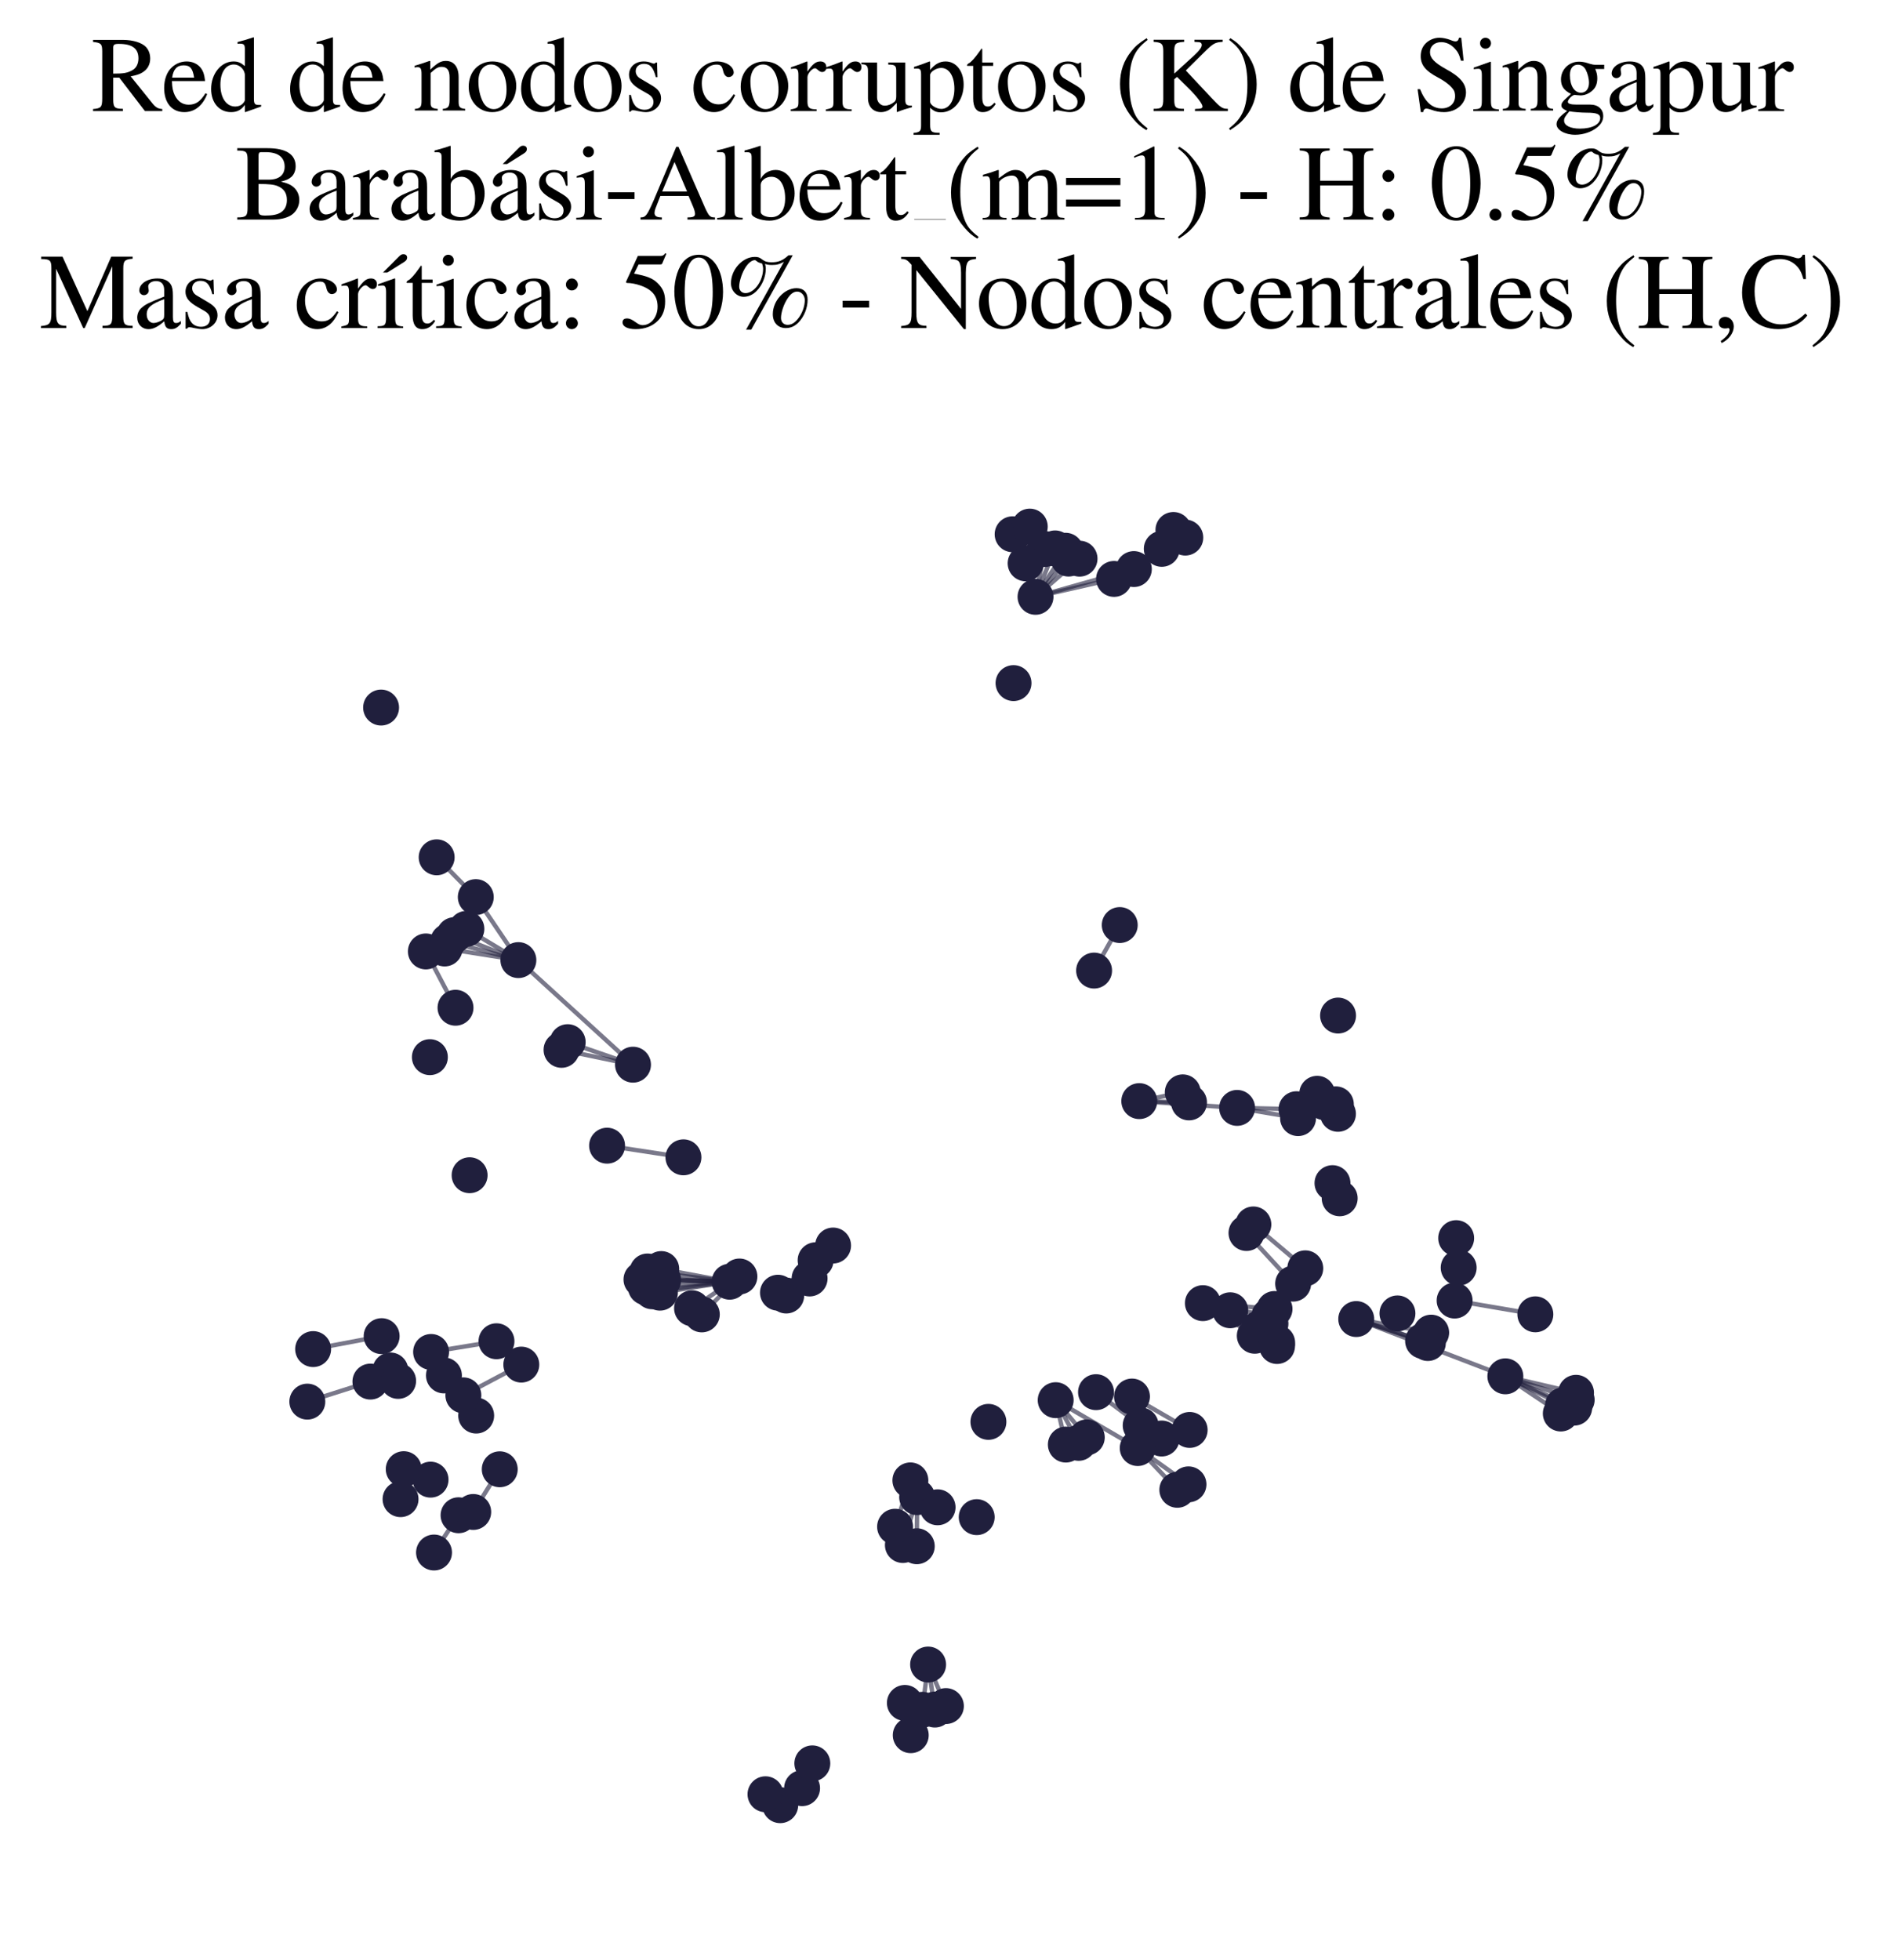 <?xml version="1.0" encoding="utf-8" standalone="no"?>
<!DOCTYPE svg PUBLIC "-//W3C//DTD SVG 1.1//EN"
  "http://www.w3.org/Graphics/SVG/1.1/DTD/svg11.dtd">
<svg xmlns:xlink="http://www.w3.org/1999/xlink" width="171.118pt" height="177.988pt" viewBox="0 0 171.118 177.988" xmlns="http://www.w3.org/2000/svg" version="1.1">
 <defs>
  <style type="text/css">*{stroke-linejoin: round; stroke-linecap: butt}</style>
 </defs>
 <g id="figure_1">
  <g id="patch_1">
   <path d="M 0 177.988 
L 171.118 177.988 
L 171.118 -0 
L 0 -0 
z
" style="fill: #ffffff"/>
  </g>
  <g id="axes_1">
   <g id="LineCollection_1">
    <path d="M 129.688 121.943 
L 123.184 119.766 
" clip-path="url(#pdc5bf1bde4)" style="fill: none; stroke: #201f3d; stroke-opacity: 0.6; stroke-width: 0.4"/>
    <path d="M 115.761 118.854 
L 109.253 118.322 
" clip-path="url(#pdc5bf1bde4)" style="fill: none; stroke: #201f3d; stroke-opacity: 0.6; stroke-width: 0.4"/>
    <path d="M 108.053 129.835 
L 102.813 126.801 
" clip-path="url(#pdc5bf1bde4)" style="fill: none; stroke: #201f3d; stroke-opacity: 0.6; stroke-width: 0.4"/>
    <path d="M 82.187 154.621 
L 82.721 157.552 
" clip-path="url(#pdc5bf1bde4)" style="fill: none; stroke: #201f3d; stroke-opacity: 0.6; stroke-width: 0.4"/>
    <path d="M 123.184 119.766 
L 129.989 121 
" clip-path="url(#pdc5bf1bde4)" style="fill: none; stroke: #201f3d; stroke-opacity: 0.6; stroke-width: 0.4"/>
    <path d="M 123.184 119.766 
L 136.727 124.967 
" clip-path="url(#pdc5bf1bde4)" style="fill: none; stroke: #201f3d; stroke-opacity: 0.6; stroke-width: 0.4"/>
    <path d="M 123.184 119.766 
L 129.254 121.753 
" clip-path="url(#pdc5bf1bde4)" style="fill: none; stroke: #201f3d; stroke-opacity: 0.6; stroke-width: 0.4"/>
    <path d="M 97.965 131.007 
L 95.884 127.132 
" clip-path="url(#pdc5bf1bde4)" style="fill: none; stroke: #201f3d; stroke-opacity: 0.6; stroke-width: 0.4"/>
    <path d="M 143.145 126.464 
L 136.727 124.967 
" clip-path="url(#pdc5bf1bde4)" style="fill: none; stroke: #201f3d; stroke-opacity: 0.6; stroke-width: 0.4"/>
    <path d="M 74.081 114.428 
L 71.41 117.631 
" clip-path="url(#pdc5bf1bde4)" style="fill: none; stroke: #201f3d; stroke-opacity: 0.6; stroke-width: 0.4"/>
    <path d="M 74.081 114.428 
L 70.66 117.374 
" clip-path="url(#pdc5bf1bde4)" style="fill: none; stroke: #201f3d; stroke-opacity: 0.6; stroke-width: 0.4"/>
    <path d="M 109.253 118.322 
L 113.968 121.284 
" clip-path="url(#pdc5bf1bde4)" style="fill: none; stroke: #201f3d; stroke-opacity: 0.6; stroke-width: 0.4"/>
    <path d="M 109.253 118.322 
L 114.385 120.616 
" clip-path="url(#pdc5bf1bde4)" style="fill: none; stroke: #201f3d; stroke-opacity: 0.6; stroke-width: 0.4"/>
    <path d="M 109.253 118.322 
L 115.393 120.186 
" clip-path="url(#pdc5bf1bde4)" style="fill: none; stroke: #201f3d; stroke-opacity: 0.6; stroke-width: 0.4"/>
    <path d="M 109.253 118.322 
L 115.29 119.495 
" clip-path="url(#pdc5bf1bde4)" style="fill: none; stroke: #201f3d; stroke-opacity: 0.6; stroke-width: 0.4"/>
    <path d="M 62.856 118.786 
L 67.16 115.903 
" clip-path="url(#pdc5bf1bde4)" style="fill: none; stroke: #201f3d; stroke-opacity: 0.6; stroke-width: 0.4"/>
    <path d="M 102.985 51.671 
L 94.053 54.191 
" clip-path="url(#pdc5bf1bde4)" style="fill: none; stroke: #201f3d; stroke-opacity: 0.6; stroke-width: 0.4"/>
    <path d="M 102.985 51.671 
L 107.658 48.811 
" clip-path="url(#pdc5bf1bde4)" style="fill: none; stroke: #201f3d; stroke-opacity: 0.6; stroke-width: 0.4"/>
    <path d="M 102.985 51.671 
L 106.579 48.12 
" clip-path="url(#pdc5bf1bde4)" style="fill: none; stroke: #201f3d; stroke-opacity: 0.6; stroke-width: 0.4"/>
    <path d="M 95.884 127.132 
L 98.709 130.509 
" clip-path="url(#pdc5bf1bde4)" style="fill: none; stroke: #201f3d; stroke-opacity: 0.6; stroke-width: 0.4"/>
    <path d="M 95.884 127.132 
L 103.336 131.481 
" clip-path="url(#pdc5bf1bde4)" style="fill: none; stroke: #201f3d; stroke-opacity: 0.6; stroke-width: 0.4"/>
    <path d="M 95.884 127.132 
L 96.807 131.164 
" clip-path="url(#pdc5bf1bde4)" style="fill: none; stroke: #201f3d; stroke-opacity: 0.6; stroke-width: 0.4"/>
    <path d="M 67.16 115.903 
L 63.744 119.343 
" clip-path="url(#pdc5bf1bde4)" style="fill: none; stroke: #201f3d; stroke-opacity: 0.6; stroke-width: 0.4"/>
    <path d="M 66.273 116.376 
L 59.94 117.37 
" clip-path="url(#pdc5bf1bde4)" style="fill: none; stroke: #201f3d; stroke-opacity: 0.6; stroke-width: 0.4"/>
    <path d="M 66.273 116.376 
L 58.263 116.176 
" clip-path="url(#pdc5bf1bde4)" style="fill: none; stroke: #201f3d; stroke-opacity: 0.6; stroke-width: 0.4"/>
    <path d="M 66.273 116.376 
L 60.234 116.228 
" clip-path="url(#pdc5bf1bde4)" style="fill: none; stroke: #201f3d; stroke-opacity: 0.6; stroke-width: 0.4"/>
    <path d="M 66.273 116.376 
L 60.06 115.227 
" clip-path="url(#pdc5bf1bde4)" style="fill: none; stroke: #201f3d; stroke-opacity: 0.6; stroke-width: 0.4"/>
    <path d="M 66.273 116.376 
L 59.235 117.245 
" clip-path="url(#pdc5bf1bde4)" style="fill: none; stroke: #201f3d; stroke-opacity: 0.6; stroke-width: 0.4"/>
    <path d="M 66.273 116.376 
L 59.219 116.096 
" clip-path="url(#pdc5bf1bde4)" style="fill: none; stroke: #201f3d; stroke-opacity: 0.6; stroke-width: 0.4"/>
    <path d="M 66.273 116.376 
L 58.813 115.446 
" clip-path="url(#pdc5bf1bde4)" style="fill: none; stroke: #201f3d; stroke-opacity: 0.6; stroke-width: 0.4"/>
    <path d="M 66.273 116.376 
L 58.666 116.882 
" clip-path="url(#pdc5bf1bde4)" style="fill: none; stroke: #201f3d; stroke-opacity: 0.6; stroke-width: 0.4"/>
    <path d="M 57.494 96.67 
L 51.002 95.324 
" clip-path="url(#pdc5bf1bde4)" style="fill: none; stroke: #201f3d; stroke-opacity: 0.6; stroke-width: 0.4"/>
    <path d="M 57.494 96.67 
L 51.561 94.626 
" clip-path="url(#pdc5bf1bde4)" style="fill: none; stroke: #201f3d; stroke-opacity: 0.6; stroke-width: 0.4"/>
    <path d="M 57.494 96.67 
L 47.083 87.175 
" clip-path="url(#pdc5bf1bde4)" style="fill: none; stroke: #201f3d; stroke-opacity: 0.6; stroke-width: 0.4"/>
    <path d="M 43.214 81.455 
L 47.083 87.175 
" clip-path="url(#pdc5bf1bde4)" style="fill: none; stroke: #201f3d; stroke-opacity: 0.6; stroke-width: 0.4"/>
    <path d="M 43.214 81.455 
L 39.66 77.841 
" clip-path="url(#pdc5bf1bde4)" style="fill: none; stroke: #201f3d; stroke-opacity: 0.6; stroke-width: 0.4"/>
    <path d="M 94.053 54.191 
L 94.898 49.852 
" clip-path="url(#pdc5bf1bde4)" style="fill: none; stroke: #201f3d; stroke-opacity: 0.6; stroke-width: 0.4"/>
    <path d="M 94.053 54.191 
L 98.052 50.725 
" clip-path="url(#pdc5bf1bde4)" style="fill: none; stroke: #201f3d; stroke-opacity: 0.6; stroke-width: 0.4"/>
    <path d="M 94.053 54.191 
L 93.155 51.148 
" clip-path="url(#pdc5bf1bde4)" style="fill: none; stroke: #201f3d; stroke-opacity: 0.6; stroke-width: 0.4"/>
    <path d="M 94.053 54.191 
L 97.051 50.718 
" clip-path="url(#pdc5bf1bde4)" style="fill: none; stroke: #201f3d; stroke-opacity: 0.6; stroke-width: 0.4"/>
    <path d="M 94.053 54.191 
L 96.78 50.006 
" clip-path="url(#pdc5bf1bde4)" style="fill: none; stroke: #201f3d; stroke-opacity: 0.6; stroke-width: 0.4"/>
    <path d="M 94.053 54.191 
L 101.185 52.565 
" clip-path="url(#pdc5bf1bde4)" style="fill: none; stroke: #201f3d; stroke-opacity: 0.6; stroke-width: 0.4"/>
    <path d="M 94.053 54.191 
L 95.829 49.793 
" clip-path="url(#pdc5bf1bde4)" style="fill: none; stroke: #201f3d; stroke-opacity: 0.6; stroke-width: 0.4"/>
    <path d="M 41.268 84.91 
L 47.083 87.175 
" clip-path="url(#pdc5bf1bde4)" style="fill: none; stroke: #201f3d; stroke-opacity: 0.6; stroke-width: 0.4"/>
    <path d="M 117.759 100.714 
L 112.363 100.595 
" clip-path="url(#pdc5bf1bde4)" style="fill: none; stroke: #201f3d; stroke-opacity: 0.6; stroke-width: 0.4"/>
    <path d="M 47.349 123.902 
L 42.087 126.694 
" clip-path="url(#pdc5bf1bde4)" style="fill: none; stroke: #201f3d; stroke-opacity: 0.6; stroke-width: 0.4"/>
    <path d="M 115.99 122.214 
L 111.737 118.968 
" clip-path="url(#pdc5bf1bde4)" style="fill: none; stroke: #201f3d; stroke-opacity: 0.6; stroke-width: 0.4"/>
    <path d="M 93.531 47.815 
L 93.155 51.148 
" clip-path="url(#pdc5bf1bde4)" style="fill: none; stroke: #201f3d; stroke-opacity: 0.6; stroke-width: 0.4"/>
    <path d="M 113.839 111.176 
L 118.554 115.161 
" clip-path="url(#pdc5bf1bde4)" style="fill: none; stroke: #201f3d; stroke-opacity: 0.6; stroke-width: 0.4"/>
    <path d="M 82.006 140.283 
L 83.301 135.935 
" clip-path="url(#pdc5bf1bde4)" style="fill: none; stroke: #201f3d; stroke-opacity: 0.6; stroke-width: 0.4"/>
    <path d="M 75.667 113.091 
L 73.533 116.083 
" clip-path="url(#pdc5bf1bde4)" style="fill: none; stroke: #201f3d; stroke-opacity: 0.6; stroke-width: 0.4"/>
    <path d="M 113.214 111.953 
L 117.453 116.551 
" clip-path="url(#pdc5bf1bde4)" style="fill: none; stroke: #201f3d; stroke-opacity: 0.6; stroke-width: 0.4"/>
    <path d="M 101.185 52.565 
L 105.521 49.833 
" clip-path="url(#pdc5bf1bde4)" style="fill: none; stroke: #201f3d; stroke-opacity: 0.6; stroke-width: 0.4"/>
    <path d="M 111.737 118.968 
L 116.003 121.921 
" clip-path="url(#pdc5bf1bde4)" style="fill: none; stroke: #201f3d; stroke-opacity: 0.6; stroke-width: 0.4"/>
    <path d="M 85.913 154.907 
L 84.297 151.135 
" clip-path="url(#pdc5bf1bde4)" style="fill: none; stroke: #201f3d; stroke-opacity: 0.6; stroke-width: 0.4"/>
    <path d="M 33.644 125.445 
L 27.914 127.264 
" clip-path="url(#pdc5bf1bde4)" style="fill: none; stroke: #201f3d; stroke-opacity: 0.6; stroke-width: 0.4"/>
    <path d="M 142.982 127.81 
L 136.727 124.967 
" clip-path="url(#pdc5bf1bde4)" style="fill: none; stroke: #201f3d; stroke-opacity: 0.6; stroke-width: 0.4"/>
    <path d="M 103.604 129.425 
L 99.547 126.405 
" clip-path="url(#pdc5bf1bde4)" style="fill: none; stroke: #201f3d; stroke-opacity: 0.6; stroke-width: 0.4"/>
    <path d="M 143.204 127.104 
L 136.727 124.967 
" clip-path="url(#pdc5bf1bde4)" style="fill: none; stroke: #201f3d; stroke-opacity: 0.6; stroke-width: 0.4"/>
    <path d="M 82.687 134.416 
L 81.298 138.623 
" clip-path="url(#pdc5bf1bde4)" style="fill: none; stroke: #201f3d; stroke-opacity: 0.6; stroke-width: 0.4"/>
    <path d="M 99.374 88.126 
L 101.704 83.992 
" clip-path="url(#pdc5bf1bde4)" style="fill: none; stroke: #201f3d; stroke-opacity: 0.6; stroke-width: 0.4"/>
    <path d="M 72.851 162.361 
L 73.782 160.109 
" clip-path="url(#pdc5bf1bde4)" style="fill: none; stroke: #201f3d; stroke-opacity: 0.6; stroke-width: 0.4"/>
    <path d="M 93.155 51.148 
L 91.974 48.51 
" clip-path="url(#pdc5bf1bde4)" style="fill: none; stroke: #201f3d; stroke-opacity: 0.6; stroke-width: 0.4"/>
    <path d="M 41.649 137.581 
L 39.422 140.965 
" clip-path="url(#pdc5bf1bde4)" style="fill: none; stroke: #201f3d; stroke-opacity: 0.6; stroke-width: 0.4"/>
    <path d="M 132.119 118.086 
L 139.451 119.337 
" clip-path="url(#pdc5bf1bde4)" style="fill: none; stroke: #201f3d; stroke-opacity: 0.6; stroke-width: 0.4"/>
    <path d="M 83.772 155.245 
L 84.297 151.135 
" clip-path="url(#pdc5bf1bde4)" style="fill: none; stroke: #201f3d; stroke-opacity: 0.6; stroke-width: 0.4"/>
    <path d="M 83.268 140.394 
L 83.301 135.935 
" clip-path="url(#pdc5bf1bde4)" style="fill: none; stroke: #201f3d; stroke-opacity: 0.6; stroke-width: 0.4"/>
    <path d="M 106.933 135.269 
L 103.336 131.481 
" clip-path="url(#pdc5bf1bde4)" style="fill: none; stroke: #201f3d; stroke-opacity: 0.6; stroke-width: 0.4"/>
    <path d="M 42.982 137.283 
L 45.391 133.407 
" clip-path="url(#pdc5bf1bde4)" style="fill: none; stroke: #201f3d; stroke-opacity: 0.6; stroke-width: 0.4"/>
    <path d="M 103.478 99.979 
L 112.363 100.595 
" clip-path="url(#pdc5bf1bde4)" style="fill: none; stroke: #201f3d; stroke-opacity: 0.6; stroke-width: 0.4"/>
    <path d="M 103.478 99.979 
L 107.996 100.097 
" clip-path="url(#pdc5bf1bde4)" style="fill: none; stroke: #201f3d; stroke-opacity: 0.6; stroke-width: 0.4"/>
    <path d="M 103.478 99.979 
L 107.427 99.183 
" clip-path="url(#pdc5bf1bde4)" style="fill: none; stroke: #201f3d; stroke-opacity: 0.6; stroke-width: 0.4"/>
    <path d="M 112.363 100.595 
L 117.898 101.522 
" clip-path="url(#pdc5bf1bde4)" style="fill: none; stroke: #201f3d; stroke-opacity: 0.6; stroke-width: 0.4"/>
    <path d="M 84.911 155.224 
L 84.297 151.135 
" clip-path="url(#pdc5bf1bde4)" style="fill: none; stroke: #201f3d; stroke-opacity: 0.6; stroke-width: 0.4"/>
    <path d="M 40.711 85.482 
L 47.083 87.175 
" clip-path="url(#pdc5bf1bde4)" style="fill: none; stroke: #201f3d; stroke-opacity: 0.6; stroke-width: 0.4"/>
    <path d="M 141.763 128.343 
L 136.727 124.967 
" clip-path="url(#pdc5bf1bde4)" style="fill: none; stroke: #201f3d; stroke-opacity: 0.6; stroke-width: 0.4"/>
    <path d="M 39.155 122.755 
L 45.094 121.782 
" clip-path="url(#pdc5bf1bde4)" style="fill: none; stroke: #201f3d; stroke-opacity: 0.6; stroke-width: 0.4"/>
    <path d="M 40.385 86.118 
L 47.083 87.175 
" clip-path="url(#pdc5bf1bde4)" style="fill: none; stroke: #201f3d; stroke-opacity: 0.6; stroke-width: 0.4"/>
    <path d="M 55.139 104.024 
L 62.075 105.082 
" clip-path="url(#pdc5bf1bde4)" style="fill: none; stroke: #201f3d; stroke-opacity: 0.6; stroke-width: 0.4"/>
    <path d="M 136.727 124.967 
L 141.965 127.605 
" clip-path="url(#pdc5bf1bde4)" style="fill: none; stroke: #201f3d; stroke-opacity: 0.6; stroke-width: 0.4"/>
    <path d="M 107.946 134.776 
L 103.336 131.481 
" clip-path="url(#pdc5bf1bde4)" style="fill: none; stroke: #201f3d; stroke-opacity: 0.6; stroke-width: 0.4"/>
    <path d="M 34.663 121.319 
L 28.441 122.494 
" clip-path="url(#pdc5bf1bde4)" style="fill: none; stroke: #201f3d; stroke-opacity: 0.6; stroke-width: 0.4"/>
    <path d="M 41.373 91.5 
L 38.679 86.388 
" clip-path="url(#pdc5bf1bde4)" style="fill: none; stroke: #201f3d; stroke-opacity: 0.6; stroke-width: 0.4"/>
    <path d="M 42.361 84.339 
L 47.083 87.175 
" clip-path="url(#pdc5bf1bde4)" style="fill: none; stroke: #201f3d; stroke-opacity: 0.6; stroke-width: 0.4"/>
   </g>
   <g id="PathCollection_1">
    <defs>
     <path id="m8bf65fa597" d="M 0 1.581 
C 0.419 1.581 0.822 1.415 1.118 1.118 
C 1.415 0.822 1.581 0.419 1.581 0 
C 1.581 -0.419 1.415 -0.822 1.118 -1.118 
C 0.822 -1.415 0.419 -1.581 0 -1.581 
C -0.419 -1.581 -0.822 -1.415 -1.118 -1.118 
C -1.415 -0.822 -1.581 -0.419 -1.581 0 
C -1.581 0.419 -1.415 0.822 -1.118 1.118 
C -0.822 1.415 -0.419 1.581 0 1.581 
z
" style="stroke: #201f3d; stroke-width: 0.1"/>
    </defs>
    <g clip-path="url(#pdc5bf1bde4)">
     <use xlink:href="#m8bf65fa597" x="103.604" y="129.425" style="fill: #201f3d; stroke: #201f3d; stroke-width: 0.1"/>
     <use xlink:href="#m8bf65fa597" x="107.427" y="99.183" style="fill: #201f3d; stroke: #201f3d; stroke-width: 0.1"/>
     <use xlink:href="#m8bf65fa597" x="142.982" y="127.81" style="fill: #201f3d; stroke: #201f3d; stroke-width: 0.1"/>
     <use xlink:href="#m8bf65fa597" x="112.363" y="100.595" style="fill: #201f3d; stroke: #201f3d; stroke-width: 0.1"/>
     <use xlink:href="#m8bf65fa597" x="40.321" y="124.885" style="fill: #201f3d; stroke: #201f3d; stroke-width: 0.1"/>
     <use xlink:href="#m8bf65fa597" x="113.214" y="111.953" style="fill: #201f3d; stroke: #201f3d; stroke-width: 0.1"/>
     <use xlink:href="#m8bf65fa597" x="43.25" y="128.531" style="fill: #201f3d; stroke: #201f3d; stroke-width: 0.1"/>
     <use xlink:href="#m8bf65fa597" x="141.965" y="127.605" style="fill: #201f3d; stroke: #201f3d; stroke-width: 0.1"/>
     <use xlink:href="#m8bf65fa597" x="94.898" y="49.852" style="fill: #201f3d; stroke: #201f3d; stroke-width: 0.1"/>
     <use xlink:href="#m8bf65fa597" x="121.025" y="107.426" style="fill: #201f3d; stroke: #201f3d; stroke-width: 0.1"/>
     <use xlink:href="#m8bf65fa597" x="82.187" y="154.621" style="fill: #201f3d; stroke: #201f3d; stroke-width: 0.1"/>
     <use xlink:href="#m8bf65fa597" x="83.268" y="140.394" style="fill: #201f3d; stroke: #201f3d; stroke-width: 0.1"/>
     <use xlink:href="#m8bf65fa597" x="106.579" y="48.12" style="fill: #201f3d; stroke: #201f3d; stroke-width: 0.1"/>
     <use xlink:href="#m8bf65fa597" x="121.532" y="92.21" style="fill: #201f3d; stroke: #201f3d; stroke-width: 0.1"/>
     <use xlink:href="#m8bf65fa597" x="82.721" y="157.552" style="fill: #201f3d; stroke: #201f3d; stroke-width: 0.1"/>
     <use xlink:href="#m8bf65fa597" x="83.301" y="135.935" style="fill: #201f3d; stroke: #201f3d; stroke-width: 0.1"/>
     <use xlink:href="#m8bf65fa597" x="143.145" y="126.464" style="fill: #201f3d; stroke: #201f3d; stroke-width: 0.1"/>
     <use xlink:href="#m8bf65fa597" x="47.083" y="87.175" style="fill: #201f3d; stroke: #201f3d; stroke-width: 0.1"/>
     <use xlink:href="#m8bf65fa597" x="35.456" y="124.435" style="fill: #201f3d; stroke: #201f3d; stroke-width: 0.1"/>
     <use xlink:href="#m8bf65fa597" x="59.235" y="117.245" style="fill: #201f3d; stroke: #201f3d; stroke-width: 0.1"/>
     <use xlink:href="#m8bf65fa597" x="60.06" y="115.227" style="fill: #201f3d; stroke: #201f3d; stroke-width: 0.1"/>
     <use xlink:href="#m8bf65fa597" x="132.487" y="115.101" style="fill: #201f3d; stroke: #201f3d; stroke-width: 0.1"/>
     <use xlink:href="#m8bf65fa597" x="92.056" y="62.023" style="fill: #201f3d; stroke: #201f3d; stroke-width: 0.1"/>
     <use xlink:href="#m8bf65fa597" x="82.687" y="134.416" style="fill: #201f3d; stroke: #201f3d; stroke-width: 0.1"/>
     <use xlink:href="#m8bf65fa597" x="89.775" y="129.101" style="fill: #201f3d; stroke: #201f3d; stroke-width: 0.1"/>
     <use xlink:href="#m8bf65fa597" x="143.204" y="127.104" style="fill: #201f3d; stroke: #201f3d; stroke-width: 0.1"/>
     <use xlink:href="#m8bf65fa597" x="39.422" y="140.965" style="fill: #201f3d; stroke: #201f3d; stroke-width: 0.1"/>
     <use xlink:href="#m8bf65fa597" x="63.744" y="119.343" style="fill: #201f3d; stroke: #201f3d; stroke-width: 0.1"/>
     <use xlink:href="#m8bf65fa597" x="74.081" y="114.428" style="fill: #201f3d; stroke: #201f3d; stroke-width: 0.1"/>
     <use xlink:href="#m8bf65fa597" x="71.41" y="117.631" style="fill: #201f3d; stroke: #201f3d; stroke-width: 0.1"/>
     <use xlink:href="#m8bf65fa597" x="28.441" y="122.494" style="fill: #201f3d; stroke: #201f3d; stroke-width: 0.1"/>
     <use xlink:href="#m8bf65fa597" x="40.385" y="86.118" style="fill: #201f3d; stroke: #201f3d; stroke-width: 0.1"/>
     <use xlink:href="#m8bf65fa597" x="91.974" y="48.51" style="fill: #201f3d; stroke: #201f3d; stroke-width: 0.1"/>
     <use xlink:href="#m8bf65fa597" x="141.763" y="128.343" style="fill: #201f3d; stroke: #201f3d; stroke-width: 0.1"/>
     <use xlink:href="#m8bf65fa597" x="132.119" y="118.086" style="fill: #201f3d; stroke: #201f3d; stroke-width: 0.1"/>
     <use xlink:href="#m8bf65fa597" x="96.807" y="131.164" style="fill: #201f3d; stroke: #201f3d; stroke-width: 0.1"/>
     <use xlink:href="#m8bf65fa597" x="42.653" y="106.708" style="fill: #201f3d; stroke: #201f3d; stroke-width: 0.1"/>
     <use xlink:href="#m8bf65fa597" x="107.946" y="134.776" style="fill: #201f3d; stroke: #201f3d; stroke-width: 0.1"/>
     <use xlink:href="#m8bf65fa597" x="33.644" y="125.445" style="fill: #201f3d; stroke: #201f3d; stroke-width: 0.1"/>
     <use xlink:href="#m8bf65fa597" x="42.087" y="126.694" style="fill: #201f3d; stroke: #201f3d; stroke-width: 0.1"/>
     <use xlink:href="#m8bf65fa597" x="121.68" y="108.802" style="fill: #201f3d; stroke: #201f3d; stroke-width: 0.1"/>
     <use xlink:href="#m8bf65fa597" x="93.531" y="47.815" style="fill: #201f3d; stroke: #201f3d; stroke-width: 0.1"/>
     <use xlink:href="#m8bf65fa597" x="70.866" y="163.907" style="fill: #201f3d; stroke: #201f3d; stroke-width: 0.1"/>
     <use xlink:href="#m8bf65fa597" x="58.666" y="116.882" style="fill: #201f3d; stroke: #201f3d; stroke-width: 0.1"/>
     <use xlink:href="#m8bf65fa597" x="84.911" y="155.224" style="fill: #201f3d; stroke: #201f3d; stroke-width: 0.1"/>
     <use xlink:href="#m8bf65fa597" x="121.523" y="101.133" style="fill: #201f3d; stroke: #201f3d; stroke-width: 0.1"/>
     <use xlink:href="#m8bf65fa597" x="118.554" y="115.161" style="fill: #201f3d; stroke: #201f3d; stroke-width: 0.1"/>
     <use xlink:href="#m8bf65fa597" x="45.391" y="133.407" style="fill: #201f3d; stroke: #201f3d; stroke-width: 0.1"/>
     <use xlink:href="#m8bf65fa597" x="121.333" y="100.272" style="fill: #201f3d; stroke: #201f3d; stroke-width: 0.1"/>
     <use xlink:href="#m8bf65fa597" x="38.679" y="86.388" style="fill: #201f3d; stroke: #201f3d; stroke-width: 0.1"/>
     <use xlink:href="#m8bf65fa597" x="96.78" y="50.006" style="fill: #201f3d; stroke: #201f3d; stroke-width: 0.1"/>
     <use xlink:href="#m8bf65fa597" x="72.851" y="162.361" style="fill: #201f3d; stroke: #201f3d; stroke-width: 0.1"/>
     <use xlink:href="#m8bf65fa597" x="58.263" y="116.176" style="fill: #201f3d; stroke: #201f3d; stroke-width: 0.1"/>
     <use xlink:href="#m8bf65fa597" x="119.637" y="99.312" style="fill: #201f3d; stroke: #201f3d; stroke-width: 0.1"/>
     <use xlink:href="#m8bf65fa597" x="95.829" y="49.793" style="fill: #201f3d; stroke: #201f3d; stroke-width: 0.1"/>
     <use xlink:href="#m8bf65fa597" x="97.965" y="131.007" style="fill: #201f3d; stroke: #201f3d; stroke-width: 0.1"/>
     <use xlink:href="#m8bf65fa597" x="75.667" y="113.091" style="fill: #201f3d; stroke: #201f3d; stroke-width: 0.1"/>
     <use xlink:href="#m8bf65fa597" x="84.297" y="151.135" style="fill: #201f3d; stroke: #201f3d; stroke-width: 0.1"/>
     <use xlink:href="#m8bf65fa597" x="136.727" y="124.967" style="fill: #201f3d; stroke: #201f3d; stroke-width: 0.1"/>
     <use xlink:href="#m8bf65fa597" x="99.374" y="88.126" style="fill: #201f3d; stroke: #201f3d; stroke-width: 0.1"/>
     <use xlink:href="#m8bf65fa597" x="67.16" y="115.903" style="fill: #201f3d; stroke: #201f3d; stroke-width: 0.1"/>
     <use xlink:href="#m8bf65fa597" x="41.649" y="137.581" style="fill: #201f3d; stroke: #201f3d; stroke-width: 0.1"/>
     <use xlink:href="#m8bf65fa597" x="111.737" y="118.968" style="fill: #201f3d; stroke: #201f3d; stroke-width: 0.1"/>
     <use xlink:href="#m8bf65fa597" x="69.527" y="162.914" style="fill: #201f3d; stroke: #201f3d; stroke-width: 0.1"/>
     <use xlink:href="#m8bf65fa597" x="103.478" y="99.979" style="fill: #201f3d; stroke: #201f3d; stroke-width: 0.1"/>
     <use xlink:href="#m8bf65fa597" x="98.052" y="50.725" style="fill: #201f3d; stroke: #201f3d; stroke-width: 0.1"/>
     <use xlink:href="#m8bf65fa597" x="42.982" y="137.283" style="fill: #201f3d; stroke: #201f3d; stroke-width: 0.1"/>
     <use xlink:href="#m8bf65fa597" x="117.759" y="100.714" style="fill: #201f3d; stroke: #201f3d; stroke-width: 0.1"/>
     <use xlink:href="#m8bf65fa597" x="40.711" y="85.482" style="fill: #201f3d; stroke: #201f3d; stroke-width: 0.1"/>
     <use xlink:href="#m8bf65fa597" x="129.989" y="121" style="fill: #201f3d; stroke: #201f3d; stroke-width: 0.1"/>
     <use xlink:href="#m8bf65fa597" x="132.259" y="112.42" style="fill: #201f3d; stroke: #201f3d; stroke-width: 0.1"/>
     <use xlink:href="#m8bf65fa597" x="39.155" y="122.755" style="fill: #201f3d; stroke: #201f3d; stroke-width: 0.1"/>
     <use xlink:href="#m8bf65fa597" x="95.884" y="127.132" style="fill: #201f3d; stroke: #201f3d; stroke-width: 0.1"/>
     <use xlink:href="#m8bf65fa597" x="62.075" y="105.082" style="fill: #201f3d; stroke: #201f3d; stroke-width: 0.1"/>
     <use xlink:href="#m8bf65fa597" x="139.451" y="119.337" style="fill: #201f3d; stroke: #201f3d; stroke-width: 0.1"/>
     <use xlink:href="#m8bf65fa597" x="97.051" y="50.718" style="fill: #201f3d; stroke: #201f3d; stroke-width: 0.1"/>
     <use xlink:href="#m8bf65fa597" x="117.453" y="116.551" style="fill: #201f3d; stroke: #201f3d; stroke-width: 0.1"/>
     <use xlink:href="#m8bf65fa597" x="115.761" y="118.854" style="fill: #201f3d; stroke: #201f3d; stroke-width: 0.1"/>
     <use xlink:href="#m8bf65fa597" x="83.772" y="155.245" style="fill: #201f3d; stroke: #201f3d; stroke-width: 0.1"/>
     <use xlink:href="#m8bf65fa597" x="41.373" y="91.5" style="fill: #201f3d; stroke: #201f3d; stroke-width: 0.1"/>
     <use xlink:href="#m8bf65fa597" x="39.044" y="95.987" style="fill: #201f3d; stroke: #201f3d; stroke-width: 0.1"/>
     <use xlink:href="#m8bf65fa597" x="115.99" y="122.214" style="fill: #201f3d; stroke: #201f3d; stroke-width: 0.1"/>
     <use xlink:href="#m8bf65fa597" x="102.813" y="126.801" style="fill: #201f3d; stroke: #201f3d; stroke-width: 0.1"/>
     <use xlink:href="#m8bf65fa597" x="41.268" y="84.91" style="fill: #201f3d; stroke: #201f3d; stroke-width: 0.1"/>
     <use xlink:href="#m8bf65fa597" x="82.006" y="140.283" style="fill: #201f3d; stroke: #201f3d; stroke-width: 0.1"/>
     <use xlink:href="#m8bf65fa597" x="39.66" y="77.841" style="fill: #201f3d; stroke: #201f3d; stroke-width: 0.1"/>
     <use xlink:href="#m8bf65fa597" x="39.106" y="134.348" style="fill: #201f3d; stroke: #201f3d; stroke-width: 0.1"/>
     <use xlink:href="#m8bf65fa597" x="85.913" y="154.907" style="fill: #201f3d; stroke: #201f3d; stroke-width: 0.1"/>
     <use xlink:href="#m8bf65fa597" x="109.253" y="118.322" style="fill: #201f3d; stroke: #201f3d; stroke-width: 0.1"/>
     <use xlink:href="#m8bf65fa597" x="62.856" y="118.786" style="fill: #201f3d; stroke: #201f3d; stroke-width: 0.1"/>
     <use xlink:href="#m8bf65fa597" x="101.704" y="83.992" style="fill: #201f3d; stroke: #201f3d; stroke-width: 0.1"/>
     <use xlink:href="#m8bf65fa597" x="114.385" y="120.616" style="fill: #201f3d; stroke: #201f3d; stroke-width: 0.1"/>
     <use xlink:href="#m8bf65fa597" x="113.968" y="121.284" style="fill: #201f3d; stroke: #201f3d; stroke-width: 0.1"/>
     <use xlink:href="#m8bf65fa597" x="105.521" y="49.833" style="fill: #201f3d; stroke: #201f3d; stroke-width: 0.1"/>
     <use xlink:href="#m8bf65fa597" x="70.66" y="117.374" style="fill: #201f3d; stroke: #201f3d; stroke-width: 0.1"/>
     <use xlink:href="#m8bf65fa597" x="51.561" y="94.626" style="fill: #201f3d; stroke: #201f3d; stroke-width: 0.1"/>
     <use xlink:href="#m8bf65fa597" x="106.933" y="135.269" style="fill: #201f3d; stroke: #201f3d; stroke-width: 0.1"/>
     <use xlink:href="#m8bf65fa597" x="59.94" y="117.37" style="fill: #201f3d; stroke: #201f3d; stroke-width: 0.1"/>
     <use xlink:href="#m8bf65fa597" x="129.254" y="121.753" style="fill: #201f3d; stroke: #201f3d; stroke-width: 0.1"/>
     <use xlink:href="#m8bf65fa597" x="36.161" y="125.383" style="fill: #201f3d; stroke: #201f3d; stroke-width: 0.1"/>
     <use xlink:href="#m8bf65fa597" x="34.614" y="64.244" style="fill: #201f3d; stroke: #201f3d; stroke-width: 0.1"/>
     <use xlink:href="#m8bf65fa597" x="81.298" y="138.623" style="fill: #201f3d; stroke: #201f3d; stroke-width: 0.1"/>
     <use xlink:href="#m8bf65fa597" x="51.002" y="95.324" style="fill: #201f3d; stroke: #201f3d; stroke-width: 0.1"/>
     <use xlink:href="#m8bf65fa597" x="88.711" y="137.753" style="fill: #201f3d; stroke: #201f3d; stroke-width: 0.1"/>
     <use xlink:href="#m8bf65fa597" x="102.985" y="51.671" style="fill: #201f3d; stroke: #201f3d; stroke-width: 0.1"/>
     <use xlink:href="#m8bf65fa597" x="117.898" y="101.522" style="fill: #201f3d; stroke: #201f3d; stroke-width: 0.1"/>
     <use xlink:href="#m8bf65fa597" x="42.361" y="84.339" style="fill: #201f3d; stroke: #201f3d; stroke-width: 0.1"/>
     <use xlink:href="#m8bf65fa597" x="73.533" y="116.083" style="fill: #201f3d; stroke: #201f3d; stroke-width: 0.1"/>
     <use xlink:href="#m8bf65fa597" x="55.139" y="104.024" style="fill: #201f3d; stroke: #201f3d; stroke-width: 0.1"/>
     <use xlink:href="#m8bf65fa597" x="105.509" y="130.611" style="fill: #201f3d; stroke: #201f3d; stroke-width: 0.1"/>
     <use xlink:href="#m8bf65fa597" x="108.053" y="129.835" style="fill: #201f3d; stroke: #201f3d; stroke-width: 0.1"/>
     <use xlink:href="#m8bf65fa597" x="115.393" y="120.186" style="fill: #201f3d; stroke: #201f3d; stroke-width: 0.1"/>
     <use xlink:href="#m8bf65fa597" x="107.658" y="48.811" style="fill: #201f3d; stroke: #201f3d; stroke-width: 0.1"/>
     <use xlink:href="#m8bf65fa597" x="101.185" y="52.565" style="fill: #201f3d; stroke: #201f3d; stroke-width: 0.1"/>
     <use xlink:href="#m8bf65fa597" x="99.547" y="126.405" style="fill: #201f3d; stroke: #201f3d; stroke-width: 0.1"/>
     <use xlink:href="#m8bf65fa597" x="47.349" y="123.902" style="fill: #201f3d; stroke: #201f3d; stroke-width: 0.1"/>
     <use xlink:href="#m8bf65fa597" x="57.494" y="96.67" style="fill: #201f3d; stroke: #201f3d; stroke-width: 0.1"/>
     <use xlink:href="#m8bf65fa597" x="107.996" y="100.097" style="fill: #201f3d; stroke: #201f3d; stroke-width: 0.1"/>
     <use xlink:href="#m8bf65fa597" x="129.688" y="121.943" style="fill: #201f3d; stroke: #201f3d; stroke-width: 0.1"/>
     <use xlink:href="#m8bf65fa597" x="66.273" y="116.376" style="fill: #201f3d; stroke: #201f3d; stroke-width: 0.1"/>
     <use xlink:href="#m8bf65fa597" x="98.709" y="130.509" style="fill: #201f3d; stroke: #201f3d; stroke-width: 0.1"/>
     <use xlink:href="#m8bf65fa597" x="85.158" y="136.858" style="fill: #201f3d; stroke: #201f3d; stroke-width: 0.1"/>
     <use xlink:href="#m8bf65fa597" x="126.926" y="119.256" style="fill: #201f3d; stroke: #201f3d; stroke-width: 0.1"/>
     <use xlink:href="#m8bf65fa597" x="116.003" y="121.921" style="fill: #201f3d; stroke: #201f3d; stroke-width: 0.1"/>
     <use xlink:href="#m8bf65fa597" x="115.29" y="119.495" style="fill: #201f3d; stroke: #201f3d; stroke-width: 0.1"/>
     <use xlink:href="#m8bf65fa597" x="94.053" y="54.191" style="fill: #201f3d; stroke: #201f3d; stroke-width: 0.1"/>
     <use xlink:href="#m8bf65fa597" x="45.094" y="121.782" style="fill: #201f3d; stroke: #201f3d; stroke-width: 0.1"/>
     <use xlink:href="#m8bf65fa597" x="36.381" y="136.119" style="fill: #201f3d; stroke: #201f3d; stroke-width: 0.1"/>
     <use xlink:href="#m8bf65fa597" x="43.214" y="81.455" style="fill: #201f3d; stroke: #201f3d; stroke-width: 0.1"/>
     <use xlink:href="#m8bf65fa597" x="123.184" y="119.766" style="fill: #201f3d; stroke: #201f3d; stroke-width: 0.1"/>
     <use xlink:href="#m8bf65fa597" x="113.839" y="111.176" style="fill: #201f3d; stroke: #201f3d; stroke-width: 0.1"/>
     <use xlink:href="#m8bf65fa597" x="36.67" y="133.397" style="fill: #201f3d; stroke: #201f3d; stroke-width: 0.1"/>
     <use xlink:href="#m8bf65fa597" x="93.155" y="51.148" style="fill: #201f3d; stroke: #201f3d; stroke-width: 0.1"/>
     <use xlink:href="#m8bf65fa597" x="34.663" y="121.319" style="fill: #201f3d; stroke: #201f3d; stroke-width: 0.1"/>
     <use xlink:href="#m8bf65fa597" x="60.234" y="116.228" style="fill: #201f3d; stroke: #201f3d; stroke-width: 0.1"/>
     <use xlink:href="#m8bf65fa597" x="103.336" y="131.481" style="fill: #201f3d; stroke: #201f3d; stroke-width: 0.1"/>
     <use xlink:href="#m8bf65fa597" x="59.219" y="116.096" style="fill: #201f3d; stroke: #201f3d; stroke-width: 0.1"/>
     <use xlink:href="#m8bf65fa597" x="73.782" y="160.109" style="fill: #201f3d; stroke: #201f3d; stroke-width: 0.1"/>
     <use xlink:href="#m8bf65fa597" x="120.29" y="100.072" style="fill: #201f3d; stroke: #201f3d; stroke-width: 0.1"/>
     <use xlink:href="#m8bf65fa597" x="58.813" y="115.446" style="fill: #201f3d; stroke: #201f3d; stroke-width: 0.1"/>
     <use xlink:href="#m8bf65fa597" x="27.914" y="127.264" style="fill: #201f3d; stroke: #201f3d; stroke-width: 0.1"/>
    </g>
   </g>
   <g id="text_1">
    <!-- Red de nodos corruptos (K) de Singapur -->
    <g transform="translate(8.286 10.084) scale(0.096 -0.096)">
     <defs>
      <path id="NimbusRomNo9L-Regu-52" d="M 4218 121 
C 3974 140 3846 205 3661 424 
L 2342 2061 
C 2771 2143 2963 2219 3174 2388 
C 3379 2553 3501 2818 3501 3113 
C 3501 3385 3418 3618 3251 3801 
C 3008 4059 2477 4224 1875 4224 
L 109 4224 
L 109 4102 
C 589 4051 653 3981 653 3528 
L 653 765 
C 653 236 589 159 109 121 
L 109 0 
L 1882 0 
L 1882 134 
C 1389 134 1306 219 1306 692 
L 1306 1984 
L 1664 1984 
L 3187 0 
L 4218 0 
L 4218 121 
z
M 1306 3762 
C 1306 3937 1376 3987 1632 3987 
C 2432 3987 2803 3716 2803 3123 
C 2803 2807 2669 2542 2438 2423 
C 2144 2258 1920 2221 1306 2221 
L 1306 3762 
z
" transform="scale(0.016)"/>
      <path id="NimbusRomNo9L-Regu-65" d="M 2611 1053 
C 2304 564 2029 378 1619 378 
C 1254 378 979 564 794 930 
C 678 1174 634 1386 621 1779 
L 2592 1779 
C 2541 2193 2477 2377 2317 2581 
C 2125 2811 1830 2944 1498 2944 
C 1178 2944 877 2829 634 2611 
C 333 2349 160 1894 160 1370 
C 160 486 621 -64 1357 -64 
C 1965 -64 2445 315 2714 1008 
L 2611 1053 
z
M 634 1984 
C 704 2479 922 2714 1312 2714 
C 1702 2714 1856 2535 1939 1984 
L 634 1984 
z
" transform="scale(0.016)"/>
      <path id="NimbusRomNo9L-Regu-64" d="M 2202 -64 
L 3142 269 
L 3142 365 
C 3027 365 3014 365 2995 365 
C 2765 365 2714 435 2714 731 
L 2714 4364 
L 2682 4377 
C 2374 4268 2150 4204 1741 4096 
L 1741 3994 
C 1792 4000 1830 4000 1882 4000 
C 2118 4000 2176 3936 2176 3672 
L 2176 2669 
C 1933 2874 1760 2944 1504 2944 
C 768 2944 173 2221 173 1312 
C 173 493 653 -64 1357 -64 
C 1715 -64 1958 64 2176 365 
L 2176 -45 
L 2202 -64 
z
M 2176 653 
C 2176 608 2131 531 2067 461 
C 1952 333 1792 269 1606 269 
C 1075 269 723 781 723 1568 
C 723 2291 1037 2765 1523 2765 
C 1862 2765 2176 2464 2176 2125 
L 2176 653 
z
" transform="scale(0.016)"/>
      <path id="NimbusRomNo9L-Regu-6e" d="M 102 2579 
C 141 2598 205 2605 275 2605 
C 454 2605 512 2509 512 2195 
L 512 608 
C 512 243 442 154 115 128 
L 115 32 
L 1472 32 
L 1472 128 
C 1146 154 1050 230 1050 461 
L 1050 2259 
C 1357 2547 1498 2624 1709 2624 
C 2022 2624 2176 2426 2176 2003 
L 2176 666 
C 2176 262 2093 154 1773 128 
L 1773 32 
L 3104 32 
L 3104 128 
C 2790 160 2714 237 2714 550 
L 2714 2016 
C 2714 2618 2432 2976 1958 2976 
C 1664 2976 1466 2867 1030 2458 
L 1030 2963 
L 986 2976 
C 672 2861 454 2790 102 2688 
L 102 2579 
z
" transform="scale(0.016)"/>
      <path id="NimbusRomNo9L-Regu-6f" d="M 1600 2944 
C 768 2944 186 2330 186 1446 
C 186 582 781 -64 1587 -64 
C 2394 -64 3008 614 3008 1498 
C 3008 2336 2419 2944 1600 2944 
z
M 1517 2765 
C 2054 2765 2432 2150 2432 1274 
C 2432 550 2144 115 1664 115 
C 1414 115 1178 269 1043 525 
C 864 858 762 1306 762 1760 
C 762 2368 1062 2765 1517 2765 
z
" transform="scale(0.016)"/>
      <path id="NimbusRomNo9L-Regu-73" d="M 2016 2010 
L 1990 2880 
L 1920 2880 
L 1907 2867 
C 1850 2822 1843 2816 1818 2816 
C 1779 2816 1715 2829 1645 2861 
C 1504 2915 1363 2944 1197 2944 
C 691 2944 326 2616 326 2154 
C 326 1796 531 1539 1075 1231 
L 1446 1020 
C 1670 892 1779 737 1779 539 
C 1779 256 1574 77 1248 77 
C 1030 77 832 159 710 298 
C 576 455 518 600 435 960 
L 333 960 
L 333 -39 
L 416 -39 
C 461 33 486 48 563 48 
C 621 48 710 35 858 -2 
C 1037 -39 1210 -64 1325 -64 
C 1818 -64 2227 308 2227 757 
C 2227 1077 2074 1289 1690 1520 
L 998 1930 
C 819 2033 723 2194 723 2367 
C 723 2624 922 2803 1216 2803 
C 1581 2803 1773 2583 1920 2010 
L 2016 2010 
z
" transform="scale(0.016)"/>
      <path id="NimbusRomNo9L-Regu-63" d="M 2547 998 
C 2240 550 2010 397 1645 397 
C 1062 397 653 909 653 1645 
C 653 2304 1005 2758 1523 2758 
C 1754 2758 1837 2688 1901 2451 
L 1939 2310 
C 1990 2131 2106 2016 2240 2016 
C 2406 2016 2547 2138 2547 2285 
C 2547 2643 2099 2944 1562 2944 
C 1248 2944 922 2816 659 2586 
C 339 2304 160 1869 160 1363 
C 160 531 666 -64 1376 -64 
C 1664 -64 1920 38 2150 237 
C 2323 390 2445 563 2637 941 
L 2547 998 
z
" transform="scale(0.016)"/>
      <path id="NimbusRomNo9L-Regu-72" d="M 45 2496 
C 134 2515 192 2522 269 2522 
C 429 2522 486 2419 486 2138 
L 486 538 
C 486 218 442 173 32 96 
L 32 0 
L 1568 0 
L 1568 102 
C 1133 102 1024 199 1024 565 
L 1024 2013 
C 1024 2219 1299 2541 1472 2541 
C 1510 2541 1568 2509 1638 2445 
C 1741 2355 1811 2317 1894 2317 
C 2048 2317 2144 2426 2144 2605 
C 2144 2816 2010 2944 1792 2944 
C 1523 2944 1338 2797 1024 2343 
L 1024 2931 
L 992 2944 
C 653 2803 422 2721 45 2599 
L 45 2496 
z
" transform="scale(0.016)"/>
      <path id="NimbusRomNo9L-Regu-75" d="M 3066 320 
L 3034 320 
C 2739 320 2669 390 2669 685 
L 2669 2880 
L 1658 2880 
L 1658 2758 
C 2054 2758 2131 2694 2131 2375 
L 2131 875 
C 2131 697 2099 607 2010 537 
C 1837 397 1638 320 1446 320 
C 1197 320 992 537 992 805 
L 992 2880 
L 58 2880 
L 58 2778 
C 365 2778 454 2682 454 2387 
L 454 770 
C 454 263 762 -64 1229 -64 
C 1466 -64 1715 38 1888 211 
L 2163 486 
L 2163 -45 
L 2189 -58 
C 2509 70 2739 141 3066 230 
L 3066 320 
z
" transform="scale(0.016)"/>
      <path id="NimbusRomNo9L-Regu-70" d="M 58 2516 
C 115 2522 160 2522 218 2522 
C 435 2522 480 2458 480 2155 
L 480 -855 
C 480 -1189 410 -1261 32 -1299 
L 32 -1408 
L 1581 -1408 
L 1581 -1293 
C 1101 -1293 1018 -1222 1018 -816 
L 1018 199 
C 1242 -13 1395 -77 1664 -77 
C 2419 -77 3008 643 3008 1575 
C 3008 2372 2560 2944 1939 2944 
C 1581 2944 1299 2784 1018 2438 
L 1018 2931 
L 979 2944 
C 634 2810 410 2726 58 2618 
L 58 2516 
z
M 1018 2136 
C 1018 2329 1376 2560 1670 2560 
C 2144 2560 2458 2071 2458 1324 
C 2458 611 2144 128 1683 128 
C 1382 128 1018 359 1018 552 
L 1018 2136 
z
" transform="scale(0.016)"/>
      <path id="NimbusRomNo9L-Regu-74" d="M 1632 2880 
L 986 2880 
L 986 3622 
C 986 3686 979 3706 941 3706 
C 896 3648 858 3590 813 3526 
C 570 3174 294 2867 192 2841 
C 122 2794 83 2748 83 2715 
C 83 2695 90 2682 109 2682 
L 448 2682 
L 448 751 
C 448 212 640 -64 1018 -64 
C 1331 -64 1574 90 1786 423 
L 1702 493 
C 1568 333 1459 269 1318 269 
C 1082 269 986 443 986 847 
L 986 2682 
L 1632 2682 
L 1632 2880 
z
" transform="scale(0.016)"/>
      <path id="NimbusRomNo9L-Regu-28" d="M 1888 4326 
C 1414 4019 1222 3853 986 3558 
C 531 3002 307 2362 307 1613 
C 307 800 544 173 1107 -480 
C 1370 -787 1536 -928 1869 -1133 
L 1946 -1030 
C 1434 -627 1254 -403 1082 77 
C 928 506 858 992 858 1632 
C 858 2304 941 2829 1114 3226 
C 1293 3622 1485 3853 1946 4224 
L 1888 4326 
z
" transform="scale(0.016)"/>
      <path id="NimbusRomNo9L-Regu-4b" d="M 2643 4109 
C 2720 4096 2784 4096 2810 4096 
C 3002 4096 3078 4045 3078 3917 
C 3078 3775 2931 3583 2579 3257 
L 1446 2224 
L 1446 3534 
C 1446 4000 1517 4071 2035 4109 
L 2035 4231 
L 218 4231 
L 218 4109 
C 717 4071 794 3988 794 3531 
L 794 750 
C 794 217 723 134 218 134 
L 218 0 
L 2022 0 
L 2022 134 
C 1523 134 1446 211 1446 683 
L 1446 1891 
L 1613 2026 
L 2291 1355 
C 2778 876 3123 422 3123 269 
C 3123 179 3034 134 2854 134 
C 2822 134 2752 134 2675 121 
L 2675 0 
L 4627 0 
L 4627 134 
C 4294 134 4205 198 3622 816 
L 2131 2409 
L 3347 3611 
C 3782 4026 3885 4077 4320 4109 
L 4320 4231 
L 2643 4231 
L 2643 4109 
z
" transform="scale(0.016)"/>
      <path id="NimbusRomNo9L-Regu-29" d="M 243 -1133 
C 717 -826 909 -659 1146 -365 
C 1600 192 1824 832 1824 1581 
C 1824 2400 1587 3021 1024 3674 
C 762 3981 595 4122 262 4326 
L 186 4224 
C 698 3821 870 3597 1050 3117 
C 1203 2688 1274 2202 1274 1562 
C 1274 896 1190 365 1018 -26 
C 838 -429 646 -659 186 -1030 
L 243 -1133 
z
" transform="scale(0.016)"/>
      <path id="NimbusRomNo9L-Regu-53" d="M 2861 4352 
L 2726 4352 
C 2701 4205 2630 4135 2522 4135 
C 2458 4135 2349 4160 2240 4212 
C 2003 4301 1766 4352 1562 4352 
C 1286 4352 1005 4244 794 4058 
C 570 3859 454 3590 454 3256 
C 454 2743 736 2385 1453 2006 
C 1914 1763 2246 1499 2406 1256 
C 2464 1173 2496 1038 2496 884 
C 2496 454 2176 160 1709 160 
C 1139 160 736 513 416 1296 
L 269 1296 
L 461 -64 
L 602 -64 
C 608 57 685 147 781 147 
C 851 147 960 122 1082 79 
C 1325 -14 1581 -64 1837 -64 
C 2573 -64 3142 442 3142 1101 
C 3142 1626 2790 2042 1946 2496 
C 1274 2868 1005 3149 1005 3495 
C 1005 3847 1274 4090 1670 4090 
C 1958 4090 2227 3968 2451 3738 
C 2650 3533 2739 3367 2842 2989 
L 3002 2989 
L 2861 4352 
z
" transform="scale(0.016)"/>
      <path id="NimbusRomNo9L-Regu-69" d="M 1120 2929 
L 128 2579 
L 128 2484 
L 179 2490 
C 256 2502 339 2509 397 2509 
C 550 2509 608 2406 608 2125 
L 608 640 
C 608 179 544 109 102 109 
L 102 0 
L 1619 0 
L 1619 96 
C 1197 128 1146 191 1146 650 
L 1146 2910 
L 1120 2929 
z
M 819 4352 
C 646 4352 499 4205 499 4026 
C 499 3847 640 3699 819 3699 
C 1005 3699 1152 3840 1152 4026 
C 1152 4205 1005 4352 819 4352 
z
" transform="scale(0.016)"/>
      <path id="NimbusRomNo9L-Regu-67" d="M 3008 2496 
L 3008 2746 
L 2515 2746 
C 2387 2746 2291 2763 2163 2802 
L 2022 2847 
C 1850 2903 1677 2931 1510 2931 
C 915 2931 442 2467 442 1881 
C 442 1476 614 1230 1037 1018 
C 915 906 800 799 762 768 
C 550 588 467 463 467 338 
C 467 206 544 131 806 6 
C 352 -329 179 -543 179 -781 
C 179 -1124 678 -1408 1286 -1408 
C 1766 -1408 2266 -1238 2598 -962 
C 2842 -759 2950 -548 2950 -299 
C 2950 108 2650 384 2176 384 
L 1350 384 
C 1011 384 851 443 851 548 
C 851 678 1062 908 1235 960 
C 1293 953 1338 947 1357 947 
C 1478 934 1562 928 1600 928 
C 1837 928 2093 1026 2291 1203 
C 2502 1387 2598 1617 2598 1945 
C 2598 2135 2566 2286 2477 2496 
L 3008 2496 
z
M 941 -13 
C 1152 -58 1664 -96 1978 -96 
C 2560 -96 2771 -180 2771 -414 
C 2771 -791 2285 -1043 1562 -1043 
C 998 -1043 627 -855 627 -570 
C 627 -420 672 -336 941 -13 
z
M 973 2145 
C 973 2526 1152 2752 1446 2752 
C 1645 2752 1811 2642 1914 2449 
C 2029 2223 2106 1927 2106 1675 
C 2106 1314 1920 1088 1626 1088 
C 1242 1088 973 1507 973 2126 
L 973 2145 
z
" transform="scale(0.016)"/>
      <path id="NimbusRomNo9L-Regu-61" d="M 2829 423 
C 2720 333 2643 301 2547 301 
C 2400 301 2355 390 2355 672 
L 2355 1920 
C 2355 2253 2323 2438 2227 2592 
C 2086 2822 1811 2944 1434 2944 
C 832 2944 358 2630 358 2227 
C 358 2080 486 1952 634 1952 
C 787 1952 922 2080 922 2221 
C 922 2246 915 2278 909 2323 
C 896 2381 890 2432 890 2477 
C 890 2650 1094 2790 1350 2790 
C 1664 2790 1837 2605 1837 2259 
L 1837 1869 
C 851 1472 742 1421 467 1178 
C 326 1050 237 832 237 621 
C 237 218 518 -64 909 -64 
C 1190 -64 1453 70 1843 403 
C 1875 70 1990 -64 2253 -64 
C 2470 -64 2605 13 2829 256 
L 2829 423 
z
M 1837 783 
C 1837 584 1805 526 1670 449 
C 1517 359 1338 301 1203 301 
C 979 301 800 520 800 796 
L 800 822 
C 800 1201 1062 1433 1837 1715 
L 1837 783 
z
" transform="scale(0.016)"/>
     </defs>
     <use xlink:href="#NimbusRomNo9L-Regu-52" transform="scale(0.996)"/>
     <use xlink:href="#NimbusRomNo9L-Regu-65" transform="translate(66.45 0) scale(0.996)"/>
     <use xlink:href="#NimbusRomNo9L-Regu-64" transform="translate(110.684 0) scale(0.996)"/>
     <use xlink:href="#NimbusRomNo9L-Regu-64" transform="translate(185.403 0) scale(0.996)"/>
     <use xlink:href="#NimbusRomNo9L-Regu-65" transform="translate(235.217 0) scale(0.996)"/>
     <use xlink:href="#NimbusRomNo9L-Regu-6e" transform="translate(304.357 0) scale(0.996)"/>
     <use xlink:href="#NimbusRomNo9L-Regu-6f" transform="translate(354.17 0) scale(0.996)"/>
     <use xlink:href="#NimbusRomNo9L-Regu-64" transform="translate(403.983 0) scale(0.996)"/>
     <use xlink:href="#NimbusRomNo9L-Regu-6f" transform="translate(453.796 0) scale(0.996)"/>
     <use xlink:href="#NimbusRomNo9L-Regu-73" transform="translate(503.61 0) scale(0.996)"/>
     <use xlink:href="#NimbusRomNo9L-Regu-63" transform="translate(567.27 0) scale(0.996)"/>
     <use xlink:href="#NimbusRomNo9L-Regu-6f" transform="translate(611.503 0) scale(0.996)"/>
     <use xlink:href="#NimbusRomNo9L-Regu-72" transform="translate(661.317 0) scale(0.996)"/>
     <use xlink:href="#NimbusRomNo9L-Regu-72" transform="translate(694.492 0) scale(0.996)"/>
     <use xlink:href="#NimbusRomNo9L-Regu-75" transform="translate(727.667 0) scale(0.996)"/>
     <use xlink:href="#NimbusRomNo9L-Regu-70" transform="translate(777.48 0) scale(0.996)"/>
     <use xlink:href="#NimbusRomNo9L-Regu-74" transform="translate(827.294 0) scale(0.996)"/>
     <use xlink:href="#NimbusRomNo9L-Regu-6f" transform="translate(854.989 0) scale(0.996)"/>
     <use xlink:href="#NimbusRomNo9L-Regu-73" transform="translate(904.802 0) scale(0.996)"/>
     <use xlink:href="#NimbusRomNo9L-Regu-28" transform="translate(968.462 0) scale(0.996)"/>
     <use xlink:href="#NimbusRomNo9L-Regu-4b" transform="translate(1001.637 0) scale(0.996)"/>
     <use xlink:href="#NimbusRomNo9L-Regu-29" transform="translate(1073.567 0) scale(0.996)"/>
     <use xlink:href="#NimbusRomNo9L-Regu-64" transform="translate(1131.649 0) scale(0.996)"/>
     <use xlink:href="#NimbusRomNo9L-Regu-65" transform="translate(1181.462 0) scale(0.996)"/>
     <use xlink:href="#NimbusRomNo9L-Regu-53" transform="translate(1250.603 0) scale(0.996)"/>
     <use xlink:href="#NimbusRomNo9L-Regu-69" transform="translate(1305.994 0) scale(0.996)"/>
     <use xlink:href="#NimbusRomNo9L-Regu-6e" transform="translate(1333.689 0) scale(0.996)"/>
     <use xlink:href="#NimbusRomNo9L-Regu-67" transform="translate(1383.503 0) scale(0.996)"/>
     <use xlink:href="#NimbusRomNo9L-Regu-61" transform="translate(1432.818 0) scale(0.996)"/>
     <use xlink:href="#NimbusRomNo9L-Regu-70" transform="translate(1477.052 0) scale(0.996)"/>
     <use xlink:href="#NimbusRomNo9L-Regu-75" transform="translate(1526.865 0) scale(0.996)"/>
     <use xlink:href="#NimbusRomNo9L-Regu-72" transform="translate(1576.678 0) scale(0.996)"/>
    </g>
    <!-- Barabási-Albert_(m=1) - H: 0.5\%  -->
    <g transform="translate(21.379 19.936) scale(0.096 -0.096)">
     <defs>
      <path id="NimbusRomNo9L-Regu-42" d="M 109 4237 
L 109 4096 
C 646 4096 723 4026 723 3548 
L 723 689 
C 723 212 640 128 109 128 
L 109 0 
L 2246 0 
C 2746 0 3200 136 3437 356 
C 3667 564 3795 855 3795 1165 
C 3795 1451 3680 1710 3482 1897 
C 3290 2072 3117 2150 2701 2253 
C 3034 2335 3168 2398 3322 2531 
C 3482 2671 3578 2903 3578 3163 
C 3578 3871 3008 4237 1901 4237 
L 109 4237 
z
M 1376 2112 
C 1997 2112 2291 2080 2522 1982 
C 2886 1827 3059 1568 3059 1159 
C 3059 809 2925 555 2669 406 
C 2464 290 2202 238 1779 238 
C 1466 238 1376 296 1376 504 
L 1376 2112 
z
M 1376 2368 
L 1376 3812 
C 1376 3944 1421 4001 1517 4001 
L 1798 4001 
C 2534 4001 2925 3699 2925 3137 
C 2925 2646 2586 2368 1984 2368 
L 1376 2368 
z
" transform="scale(0.016)"/>
      <path id="NimbusRomNo9L-Regu-62" d="M 979 4364 
L 947 4377 
C 678 4281 506 4230 205 4147 
L 19 4096 
L 19 3994 
C 58 4000 83 4000 128 4000 
C 384 4000 442 3942 442 3673 
L 442 347 
C 442 147 986 -64 1498 -64 
C 2342 -64 2995 640 2995 1555 
C 2995 2342 2509 2944 1869 2944 
C 1478 2944 1107 2714 979 2400 
L 979 4364 
z
M 979 2061 
C 979 2310 1280 2541 1613 2541 
C 2112 2541 2432 2042 2432 1261 
C 2432 550 2125 141 1600 141 
C 1267 141 979 288 979 448 
L 979 2061 
z
" transform="scale(0.016)"/>
      <path id="NimbusRomNo9L-Regu-b4" d="M 851 3264 
L 1837 3882 
C 1971 3964 2029 4047 2029 4148 
C 2029 4275 1946 4352 1805 4352 
C 1709 4352 1651 4320 1536 4206 
L 595 3264 
L 851 3264 
z
" transform="scale(0.016)"/>
      <path id="NimbusRomNo9L-Regu-2d" d="M 250 1619 
L 250 1216 
L 1824 1216 
L 1824 1619 
L 250 1619 
z
" transform="scale(0.016)"/>
      <path id="NimbusRomNo9L-Regu-41" d="M 4518 128 
C 4230 128 4166 192 3942 667 
L 2349 4320 
L 2221 4320 
L 890 1168 
C 480 231 403 128 96 128 
L 96 0 
L 1363 0 
L 1363 128 
C 1056 128 928 212 928 393 
C 928 470 947 560 979 645 
L 1274 1401 
L 2950 1401 
L 3213 778 
C 3290 602 3334 434 3334 342 
C 3334 180 3226 128 2886 128 
L 2886 0 
L 4518 0 
L 4518 128 
z
M 1382 1664 
L 2118 3416 
L 2861 1664 
L 1382 1664 
z
" transform="scale(0.016)"/>
      <path id="NimbusRomNo9L-Regu-6c" d="M 122 4000 
L 160 4000 
C 230 4000 307 4000 358 4000 
C 563 4000 627 3910 627 3610 
L 627 557 
C 627 211 538 128 134 96 
L 134 0 
L 1645 0 
L 1645 109 
C 1242 109 1165 173 1165 528 
L 1165 4371 
L 1139 4384 
C 806 4275 563 4211 122 4103 
L 122 4000 
z
" transform="scale(0.016)"/>
      <path id="NimbusRomNo9L-Regu-6d" d="M 122 2547 
C 205 2566 256 2573 326 2573 
C 493 2573 550 2470 550 2162 
L 550 539 
C 550 192 461 96 102 96 
L 102 0 
L 1523 0 
L 1523 96 
C 1184 96 1088 166 1088 418 
L 1088 2234 
C 1088 2246 1139 2310 1184 2355 
C 1344 2502 1619 2611 1843 2611 
C 2125 2611 2266 2385 2266 1932 
L 2266 528 
C 2266 167 2195 96 1830 96 
L 1830 0 
L 3264 0 
L 3264 96 
C 2899 96 2803 205 2803 603 
L 2803 2221 
C 2995 2496 3206 2611 3501 2611 
C 3866 2611 3981 2438 3981 1907 
L 3981 557 
C 3981 192 3930 141 3558 96 
L 3558 0 
L 4960 0 
L 4960 96 
L 4794 115 
C 4602 115 4518 230 4518 480 
L 4518 1802 
C 4518 2559 4269 2944 3776 2944 
C 3405 2944 3078 2778 2733 2407 
C 2618 2771 2400 2944 2054 2944 
C 1773 2944 1594 2854 1062 2451 
L 1062 2931 
L 1018 2944 
C 691 2822 474 2752 122 2656 
L 122 2547 
z
" transform="scale(0.016)"/>
      <path id="NimbusRomNo9L-Regu-3d" d="M 3418 2470 
L 192 2470 
L 192 2048 
L 3418 2048 
L 3418 2470 
z
M 3418 1190 
L 192 1190 
L 192 768 
L 3418 768 
L 3418 1190 
z
" transform="scale(0.016)"/>
      <path id="NimbusRomNo9L-Regu-31" d="M 1862 4339 
L 710 3757 
L 710 3667 
C 787 3699 858 3725 883 3738 
C 998 3783 1107 3808 1171 3808 
C 1306 3808 1363 3711 1363 3505 
L 1363 592 
C 1363 379 1312 232 1210 173 
C 1114 116 1024 96 755 96 
L 755 0 
L 2522 0 
L 2522 96 
C 2016 96 1914 160 1914 470 
L 1914 4327 
L 1862 4339 
z
" transform="scale(0.016)"/>
      <path id="NimbusRomNo9L-Regu-48" d="M 1338 2304 
L 1338 3533 
C 1338 3990 1408 4059 1901 4104 
L 1901 4224 
L 122 4224 
L 122 4104 
C 614 4059 685 3989 685 3527 
L 685 749 
C 685 210 621 134 122 134 
L 122 0 
L 1901 0 
L 1901 121 
C 1421 159 1338 242 1338 699 
L 1338 2022 
L 3277 2022 
L 3277 757 
C 3277 211 3213 134 2714 134 
L 2714 0 
L 4493 0 
L 4493 121 
C 4013 159 3930 242 3930 696 
L 3930 3529 
C 3930 3989 4000 4059 4493 4104 
L 4493 4224 
L 2714 4224 
L 2714 4104 
C 3206 4059 3277 3990 3277 3533 
L 3277 2304 
L 1338 2304 
z
" transform="scale(0.016)"/>
      <path id="NimbusRomNo9L-Regu-3a" d="M 870 2944 
C 678 2944 518 2777 518 2579 
C 518 2393 678 2233 864 2233 
C 1062 2233 1229 2393 1229 2579 
C 1229 2777 1062 2944 870 2944 
z
M 870 646 
C 678 646 518 480 518 281 
C 518 96 678 -64 864 -64 
C 1062 -64 1229 96 1229 281 
C 1229 480 1062 646 870 646 
z
" transform="scale(0.016)"/>
      <path id="NimbusRomNo9L-Regu-30" d="M 1626 4352 
C 1274 4352 1005 4244 768 4020 
C 397 3661 154 2925 154 2176 
C 154 1479 365 730 666 372 
C 902 90 1229 -64 1600 -64 
C 1926 -64 2202 45 2432 269 
C 2803 621 3046 1364 3046 2138 
C 3046 3450 2464 4352 1626 4352 
z
M 1606 4186 
C 2144 4186 2432 3463 2432 2125 
C 2432 788 2150 103 1600 103 
C 1050 103 768 788 768 2119 
C 768 3476 1056 4186 1606 4186 
z
" transform="scale(0.016)"/>
      <path id="NimbusRomNo9L-Regu-2e" d="M 800 646 
C 608 646 448 480 448 281 
C 448 96 608 -64 794 -64 
C 992 -64 1158 96 1158 281 
C 1158 480 992 646 800 646 
z
" transform="scale(0.016)"/>
      <path id="NimbusRomNo9L-Regu-35" d="M 1158 3776 
L 2413 3776 
C 2515 3776 2541 3789 2560 3834 
L 2803 4403 
L 2746 4448 
C 2650 4314 2586 4282 2451 4282 
L 1114 4282 
L 416 2759 
C 410 2746 410 2740 410 2727 
C 410 2695 435 2676 486 2676 
C 691 2676 947 2631 1210 2547 
C 1946 2309 2285 1910 2285 1274 
C 2285 656 1894 173 1395 173 
C 1267 173 1158 218 966 360 
C 762 508 614 572 480 572 
C 294 572 205 495 205 334 
C 205 90 506 -64 986 -64 
C 1523 -64 1984 110 2304 438 
C 2598 728 2733 1094 2733 1583 
C 2733 2046 2611 2342 2291 2663 
C 2010 2947 1645 3094 890 3229 
L 1158 3776 
z
" transform="scale(0.016)"/>
      <path id="NimbusRomNo9L-Regu-25" d="M 4282 2368 
C 3558 2368 2874 1622 2874 824 
C 2874 325 3181 0 3642 0 
C 3930 0 4166 102 4390 325 
C 4730 670 4941 1187 4941 1686 
C 4941 2120 4698 2368 4282 2368 
z
M 4326 2164 
C 4570 2164 4774 1934 4774 1654 
C 4774 1290 4614 856 4371 556 
C 4166 301 3981 192 3750 192 
C 3520 192 3360 357 3360 601 
C 3360 939 3539 1462 3776 1793 
C 3949 2048 4128 2164 4326 2164 
z
M 4058 4320 
L 3808 4320 
C 3462 4008 3206 3904 2810 3904 
C 2554 3904 2406 3946 2253 4064 
C 2086 4194 2003 4224 1805 4224 
C 1075 4224 390 3468 390 2662 
C 390 2217 730 1856 1146 1856 
C 1421 1856 1709 1984 1920 2209 
C 2253 2549 2458 3056 2458 3526 
C 2458 3615 2445 3693 2413 3808 
C 2528 3763 2643 3744 2829 3744 
C 3110 3744 3277 3788 3533 3931 
L 1286 -96 
L 1594 -96 
L 4058 4320 
z
M 2240 3829 
C 2278 3702 2298 3607 2298 3518 
C 2298 2802 1773 2073 1254 2073 
C 1030 2073 877 2231 877 2460 
C 877 2726 1005 3157 1178 3474 
C 1363 3816 1606 4032 1805 4032 
C 1837 4032 1850 4025 1888 3993 
C 1978 3911 2054 3879 2240 3829 
z
" transform="scale(0.016)"/>
     </defs>
     <use xlink:href="#NimbusRomNo9L-Regu-42" transform="scale(0.996)"/>
     <use xlink:href="#NimbusRomNo9L-Regu-61" transform="translate(66.45 0) scale(0.996)"/>
     <use xlink:href="#NimbusRomNo9L-Regu-72" transform="translate(110.684 0) scale(0.996)"/>
     <use xlink:href="#NimbusRomNo9L-Regu-61" transform="translate(143.859 0) scale(0.996)"/>
     <use xlink:href="#NimbusRomNo9L-Regu-62" transform="translate(188.092 0) scale(0.996)"/>
     <use xlink:href="#NimbusRomNo9L-Regu-b4" transform="translate(243.435 0.498) scale(0.996)"/>
     <use xlink:href="#NimbusRomNo9L-Regu-61" transform="translate(237.906 0) scale(0.996)"/>
     <use xlink:href="#NimbusRomNo9L-Regu-73" transform="translate(282.139 0) scale(0.996)"/>
     <use xlink:href="#NimbusRomNo9L-Regu-69" transform="translate(320.893 0) scale(0.996)"/>
     <use xlink:href="#NimbusRomNo9L-Regu-2d" transform="translate(348.588 0) scale(0.996)"/>
     <use xlink:href="#NimbusRomNo9L-Regu-41" transform="translate(381.763 0) scale(0.996)"/>
     <use xlink:href="#NimbusRomNo9L-Regu-6c" transform="translate(453.693 0) scale(0.996)"/>
     <use xlink:href="#NimbusRomNo9L-Regu-62" transform="translate(481.388 0) scale(0.996)"/>
     <use xlink:href="#NimbusRomNo9L-Regu-65" transform="translate(531.202 0) scale(0.996)"/>
     <use xlink:href="#NimbusRomNo9L-Regu-72" transform="translate(575.435 0) scale(0.996)"/>
     <use xlink:href="#NimbusRomNo9L-Regu-74" transform="translate(608.61 0) scale(0.996)"/>
     <use xlink:href="#NimbusRomNo9L-Regu-28" transform="translate(672.171 0) scale(0.996)"/>
     <use xlink:href="#NimbusRomNo9L-Regu-6d" transform="translate(705.346 0) scale(0.996)"/>
     <use xlink:href="#NimbusRomNo9L-Regu-3d" transform="translate(782.855 0) scale(0.996)"/>
     <use xlink:href="#NimbusRomNo9L-Regu-31" transform="translate(839.043 0) scale(0.996)"/>
     <use xlink:href="#NimbusRomNo9L-Regu-29" transform="translate(888.856 0) scale(0.996)"/>
     <use xlink:href="#NimbusRomNo9L-Regu-2d" transform="translate(946.938 0) scale(0.996)"/>
     <use xlink:href="#NimbusRomNo9L-Regu-48" transform="translate(1005.02 0) scale(0.996)"/>
     <use xlink:href="#NimbusRomNo9L-Regu-3a" transform="translate(1076.95 0) scale(0.996)"/>
     <use xlink:href="#NimbusRomNo9L-Regu-30" transform="translate(1129.552 0) scale(0.996)"/>
     <use xlink:href="#NimbusRomNo9L-Regu-2e" transform="translate(1179.365 0) scale(0.996)"/>
     <use xlink:href="#NimbusRomNo9L-Regu-35" transform="translate(1204.271 0) scale(0.996)"/>
     <use xlink:href="#NimbusRomNo9L-Regu-25" transform="translate(1254.085 0) scale(0.996)"/>
     <path d="M 642.283 0 
L 672.171 0 
L 672.171 0.399 
L 642.283 0.399 
L 642.283 0 
z
"/>
    </g>
    <!-- Masa crítica: 50\% - Nodos centrales (H,C) -->
    <g transform="translate(3.6 29.788) scale(0.096 -0.096)">
     <defs>
      <path id="NimbusRomNo9L-Regu-4d" d="M 4314 3667 
L 4314 751 
C 4314 217 4237 134 3731 134 
L 3731 0 
L 5523 0 
L 5523 134 
C 5056 134 4966 223 4966 681 
L 4966 3536 
C 4966 3993 5050 4077 5523 4115 
L 5523 4237 
L 4250 4237 
L 2835 1004 
L 1357 4237 
L 90 4237 
L 90 4096 
C 614 4096 698 4019 698 3550 
L 698 943 
C 698 282 608 159 77 121 
L 77 0 
L 1581 0 
L 1581 134 
C 1088 134 979 282 979 931 
L 979 3520 
L 2586 0 
L 2675 0 
L 4314 3667 
z
" transform="scale(0.016)"/>
      <path id="NimbusRomNo9L-Regu-11" d="M 1120 2950 
L 128 2598 
L 128 2502 
L 179 2508 
C 256 2521 339 2528 397 2528 
C 550 2528 608 2424 608 2141 
L 608 644 
C 608 180 544 109 102 109 
L 102 0 
L 1619 0 
L 1619 96 
C 1197 128 1146 192 1146 654 
L 1146 2931 
L 1120 2950 
z
" transform="scale(0.016)"/>
      <path id="NimbusRomNo9L-Regu-4e" d="M 3917 -64 
L 3917 3287 
C 3917 3669 3981 3905 4102 3987 
C 4192 4051 4282 4077 4525 4102 
L 4525 4224 
L 3021 4224 
L 3021 4102 
C 3264 4083 3354 4057 3450 4000 
C 3578 3911 3635 3681 3635 3286 
L 3635 1136 
L 1171 4224 
L 77 4224 
L 77 4102 
C 352 4102 442 4051 698 3751 
L 698 938 
C 698 281 608 159 77 121 
L 77 0 
L 1581 0 
L 1581 134 
C 1088 134 979 281 979 928 
L 979 3439 
L 3808 -64 
L 3917 -64 
z
" transform="scale(0.016)"/>
      <path id="NimbusRomNo9L-Regu-2c" d="M 531 -889 
C 960 -678 1248 -288 1248 96 
C 1248 416 1024 666 736 666 
C 512 666 358 519 358 301 
C 358 96 506 -25 736 -25 
C 774 -25 819 -19 858 -13 
C 902 0 902 0 909 0 
C 960 0 998 -38 998 -89 
C 998 -294 819 -531 474 -768 
L 531 -889 
z
" transform="scale(0.016)"/>
      <path id="NimbusRomNo9L-Regu-43" d="M 3968 2906 
L 3910 4352 
L 3776 4352 
C 3738 4218 3635 4141 3507 4141 
C 3450 4141 3354 4160 3258 4199 
C 2944 4301 2624 4352 2323 4352 
C 1798 4352 1267 4154 870 3802 
C 422 3405 179 2810 179 2106 
C 179 1511 371 960 698 596 
C 1082 180 1670 -64 2304 -64 
C 3027 -64 3661 231 4051 749 
L 3936 864 
C 3462 410 3040 218 2509 218 
C 2106 218 1747 346 1472 589 
C 1120 903 922 1479 922 2189 
C 922 3348 1517 4096 2445 4096 
C 2810 4096 3142 3962 3398 3706 
C 3603 3501 3699 3322 3821 2906 
L 3968 2906 
z
" transform="scale(0.016)"/>
     </defs>
     <use xlink:href="#NimbusRomNo9L-Regu-4d" transform="scale(0.996)"/>
     <use xlink:href="#NimbusRomNo9L-Regu-61" transform="translate(88.567 0) scale(0.996)"/>
     <use xlink:href="#NimbusRomNo9L-Regu-73" transform="translate(132.8 0) scale(0.996)"/>
     <use xlink:href="#NimbusRomNo9L-Regu-61" transform="translate(171.554 0) scale(0.996)"/>
     <use xlink:href="#NimbusRomNo9L-Regu-63" transform="translate(240.694 0) scale(0.996)"/>
     <use xlink:href="#NimbusRomNo9L-Regu-72" transform="translate(284.928 0) scale(0.996)"/>
     <use xlink:href="#NimbusRomNo9L-Regu-b4" transform="translate(315.363 0.498) scale(0.996)"/>
     <use xlink:href="#NimbusRomNo9L-Regu-11" transform="translate(318.103 0) scale(0.996)"/>
     <use xlink:href="#NimbusRomNo9L-Regu-74" transform="translate(345.798 0) scale(0.996)"/>
     <use xlink:href="#NimbusRomNo9L-Regu-69" transform="translate(373.493 0) scale(0.996)"/>
     <use xlink:href="#NimbusRomNo9L-Regu-63" transform="translate(401.189 0) scale(0.996)"/>
     <use xlink:href="#NimbusRomNo9L-Regu-61" transform="translate(445.422 0) scale(0.996)"/>
     <use xlink:href="#NimbusRomNo9L-Regu-3a" transform="translate(489.656 0) scale(0.996)"/>
     <use xlink:href="#NimbusRomNo9L-Regu-35" transform="translate(548.235 0) scale(0.996)"/>
     <use xlink:href="#NimbusRomNo9L-Regu-30" transform="translate(598.048 0) scale(0.996)"/>
     <use xlink:href="#NimbusRomNo9L-Regu-25" transform="translate(647.861 0) scale(0.996)"/>
     <use xlink:href="#NimbusRomNo9L-Regu-2d" transform="translate(755.756 0) scale(0.996)"/>
     <use xlink:href="#NimbusRomNo9L-Regu-4e" transform="translate(813.838 0) scale(0.996)"/>
     <use xlink:href="#NimbusRomNo9L-Regu-6f" transform="translate(885.768 0) scale(0.996)"/>
     <use xlink:href="#NimbusRomNo9L-Regu-64" transform="translate(935.581 0) scale(0.996)"/>
     <use xlink:href="#NimbusRomNo9L-Regu-6f" transform="translate(985.395 0) scale(0.996)"/>
     <use xlink:href="#NimbusRomNo9L-Regu-73" transform="translate(1035.208 0) scale(0.996)"/>
     <use xlink:href="#NimbusRomNo9L-Regu-63" transform="translate(1098.868 0) scale(0.996)"/>
     <use xlink:href="#NimbusRomNo9L-Regu-65" transform="translate(1143.102 0) scale(0.996)"/>
     <use xlink:href="#NimbusRomNo9L-Regu-6e" transform="translate(1187.335 0) scale(0.996)"/>
     <use xlink:href="#NimbusRomNo9L-Regu-74" transform="translate(1237.148 0) scale(0.996)"/>
     <use xlink:href="#NimbusRomNo9L-Regu-72" transform="translate(1264.844 0) scale(0.996)"/>
     <use xlink:href="#NimbusRomNo9L-Regu-61" transform="translate(1298.019 0) scale(0.996)"/>
     <use xlink:href="#NimbusRomNo9L-Regu-6c" transform="translate(1342.252 0) scale(0.996)"/>
     <use xlink:href="#NimbusRomNo9L-Regu-65" transform="translate(1369.948 0) scale(0.996)"/>
     <use xlink:href="#NimbusRomNo9L-Regu-73" transform="translate(1414.181 0) scale(0.996)"/>
     <use xlink:href="#NimbusRomNo9L-Regu-28" transform="translate(1477.842 0) scale(0.996)"/>
     <use xlink:href="#NimbusRomNo9L-Regu-48" transform="translate(1511.017 0) scale(0.996)"/>
     <use xlink:href="#NimbusRomNo9L-Regu-2c" transform="translate(1582.947 0) scale(0.996)"/>
     <use xlink:href="#NimbusRomNo9L-Regu-43" transform="translate(1607.853 0) scale(0.996)"/>
     <use xlink:href="#NimbusRomNo9L-Regu-29" transform="translate(1674.303 0) scale(0.996)"/>
    </g>
   </g>
  </g>
 </g>
 <defs>
  <clipPath id="pdc5bf1bde4">
   <rect x="15.809" y="35.788" width="139.5" height="138.6"/>
  </clipPath>
 </defs>
</svg>
